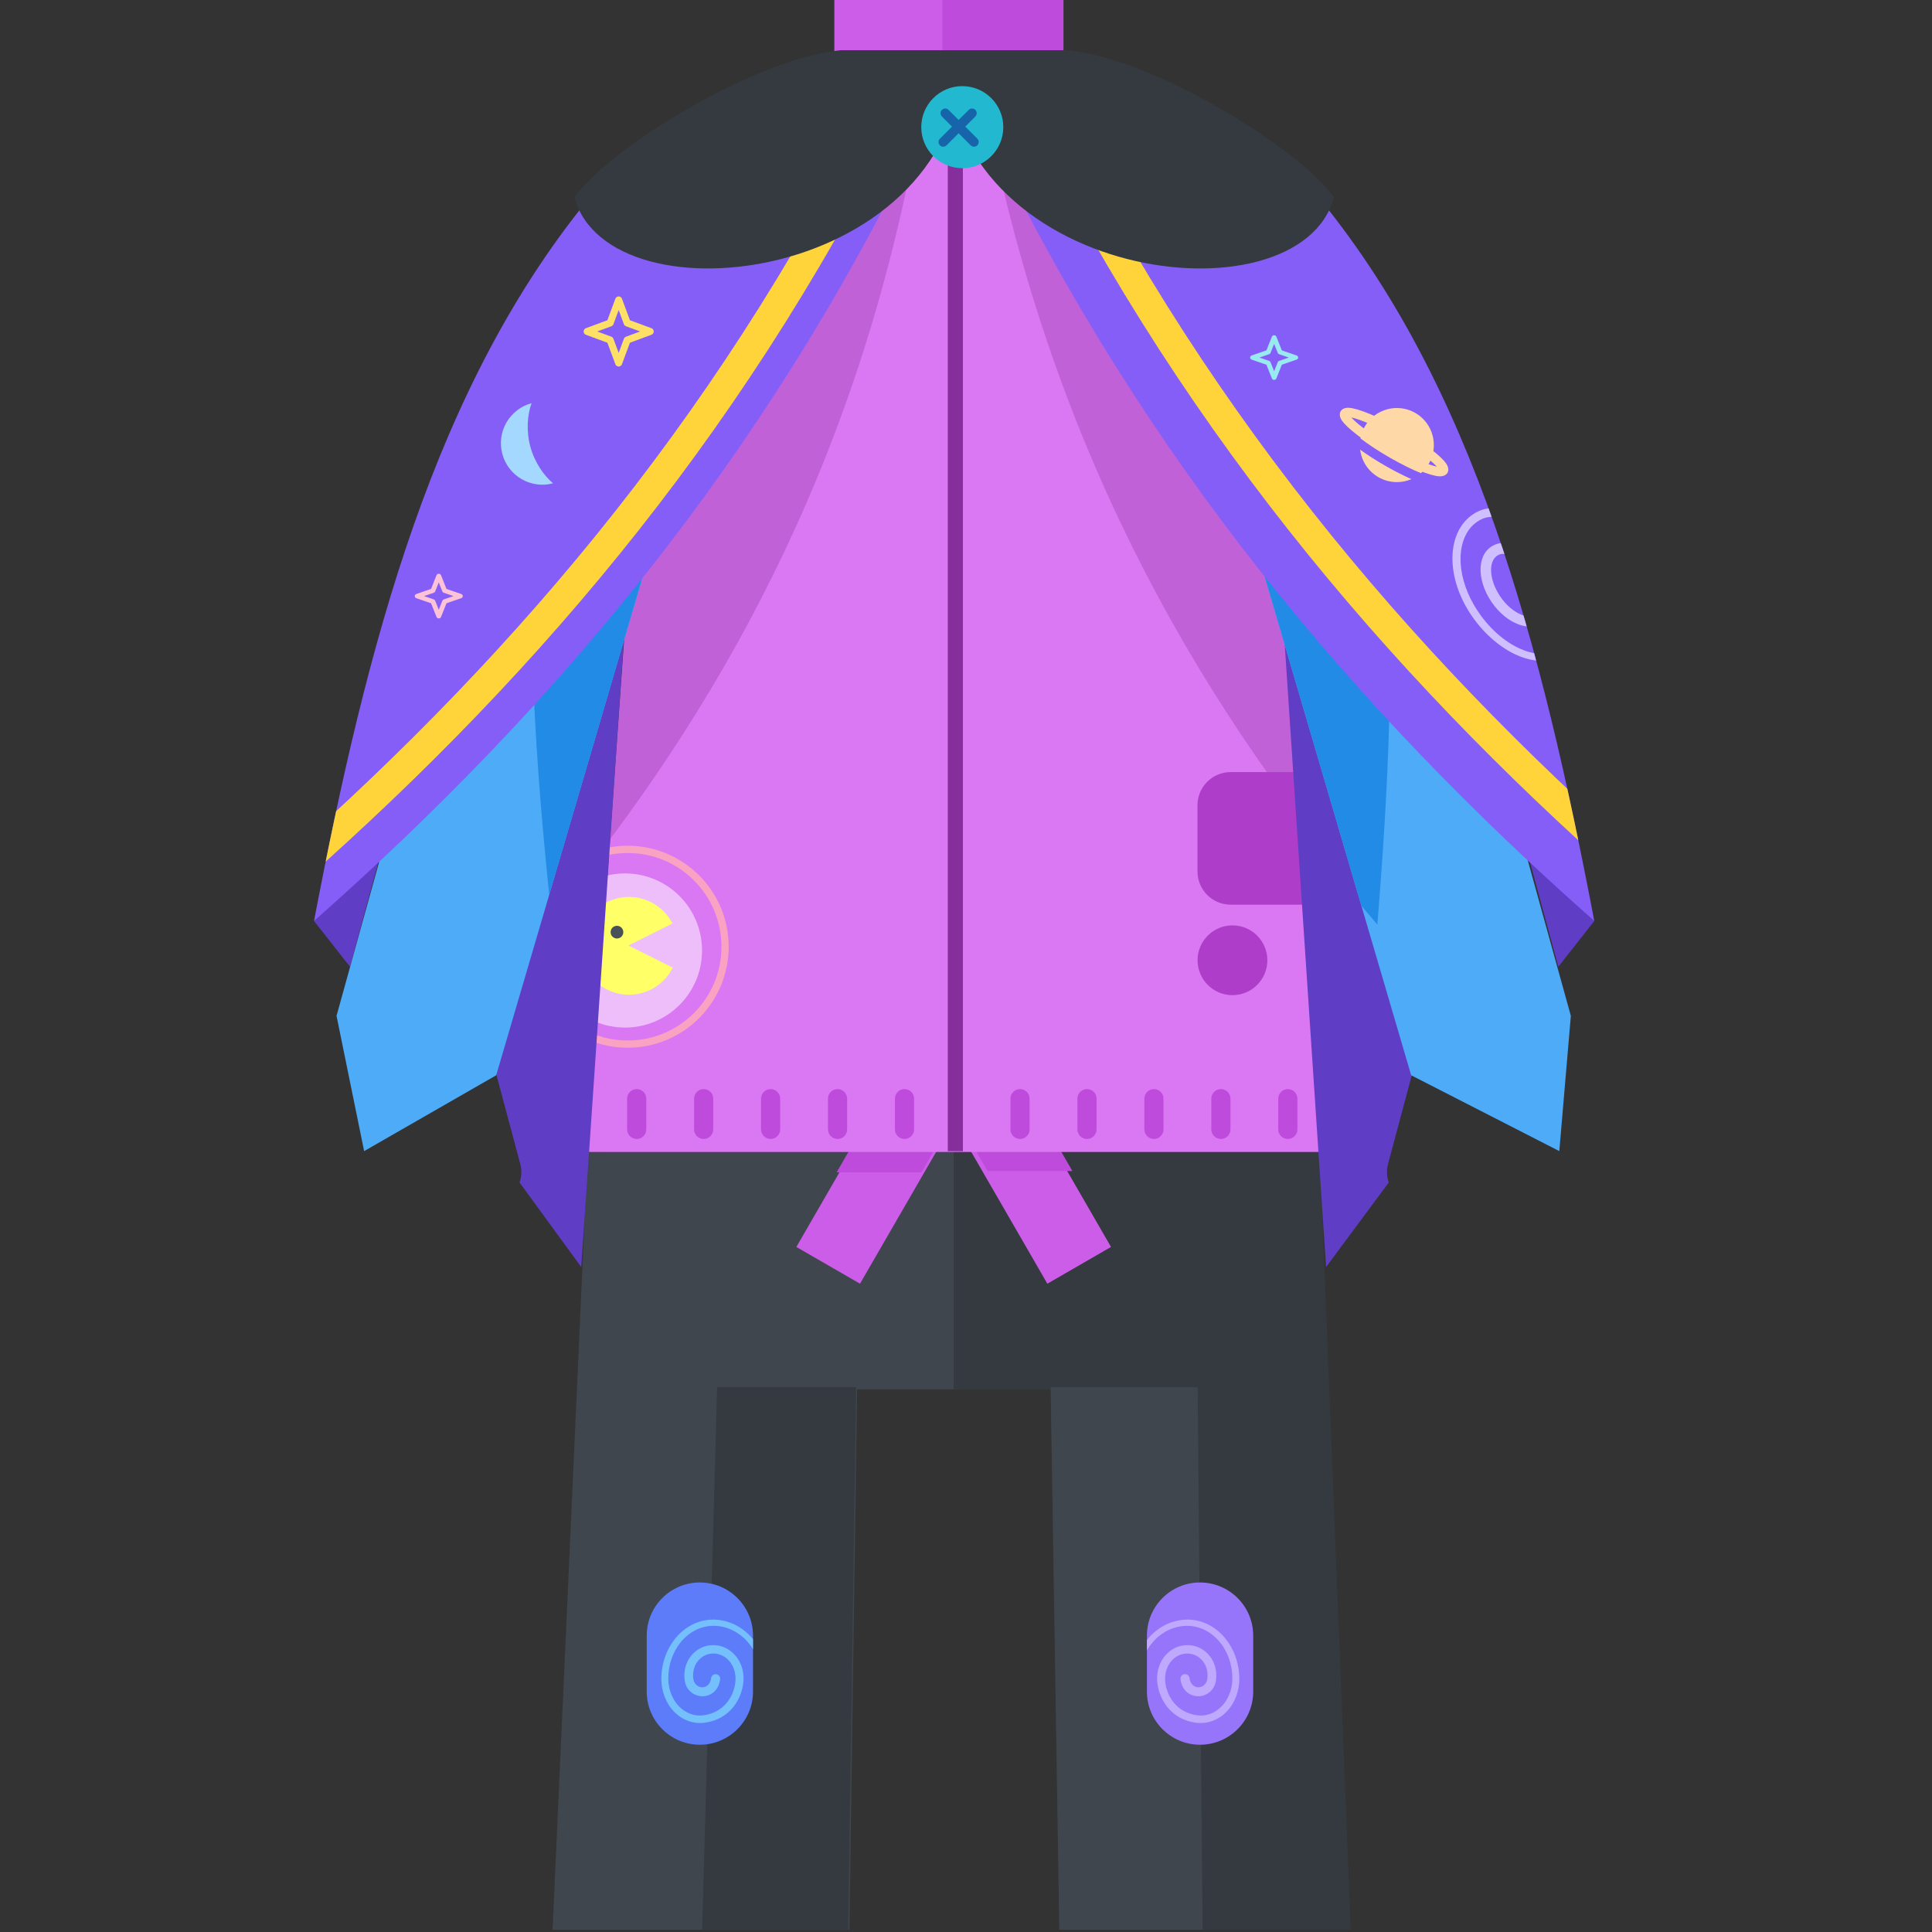 <?xml version="1.0" encoding="UTF-8" standalone="no"?>
<!DOCTYPE svg PUBLIC "-//W3C//DTD SVG 1.1//EN" "http://www.w3.org/Graphics/SVG/1.1/DTD/svg11.dtd">
<svg width="100%" height="100%" viewBox="0 0 256 256" version="1.1" xmlns="http://www.w3.org/2000/svg" xmlns:xlink="http://www.w3.org/1999/xlink" xml:space="preserve" xmlns:serif="http://www.serif.com/" style="fill-rule:evenodd;clip-rule:evenodd;stroke-linecap:round;stroke-linejoin:round;stroke-miterlimit:1.5;">
    <rect x="0" y="0" width="256" height="256" fill="#333333" stroke="none"/>
    <g id="Clothing---Magic-Cape-Trousers" serif:id="Clothing - Magic Cape Trousers" transform="matrix(0.89,0,0,0.89,-4069.59,-527.84)">
        <g transform="matrix(1,0,0,1.36,2.719,-288.459)">
            <rect x="4666.36" y="770.345" width="90.951" height="29.941" style="fill:rgb(63,70,78);"/>
        </g>
        <g transform="matrix(0.5,0,0,1.36,2381.38,-288.459)">
            <rect x="4666.36" y="770.345" width="90.951" height="29.941" style="fill:rgb(52,58,64);"/>
        </g>
        <g transform="matrix(1,0,0,1,-0.031,0)">
            <g transform="matrix(1,0,0,1,0.886,-0.6)">
                <path d="M4653.99,880.99L4659.2,765.222L4699.85,763.839L4698.18,880.987L4653.99,880.99Z" style="fill:rgb(63,70,78);"/>
                <clipPath id="_clip1">
                    <path d="M4653.99,880.99L4659.2,765.222L4699.85,763.839L4698.18,880.987L4653.99,880.99Z"/>
                </clipPath>
                <g clip-path="url(#_clip1)">
                    <g transform="matrix(1.123,0,0,1.123,3173.24,-278.159)">
                        <path d="M1340.38,960.246L1358.81,960.246L1357.7,1035.97L1338.29,1035.97L1340.38,960.246Z" style="fill:rgb(52,58,64);"/>
                    </g>
                </g>
            </g>
            <g transform="matrix(-1,0,0,1,9428.3,-0.6)">
                <path d="M4654.59,880.987L4659.2,765.221L4699.85,763.839L4697.98,880.984L4654.59,880.987Z" style="fill:rgb(52,58,64);"/>
                <clipPath id="_clip2">
                    <path d="M4654.59,880.987L4659.2,765.221L4699.85,763.839L4697.98,880.984L4654.59,880.987Z"/>
                </clipPath>
                <g clip-path="url(#_clip2)">
                    <g transform="matrix(-1.123,0,0,1.123,6203.32,-278.029)">
                        <path d="M1339.15,960.13L1358.8,960.13L1359.5,1036.53L1340.38,1035.85L1339.15,960.13Z" style="fill:rgb(63,70,78);"/>
                    </g>
                </g>
            </g>
        </g>
        <g>
            <g transform="matrix(0.973,0.562,-0.562,0.973,3944.18,-885.713)">
                <rect x="1316.52" y="929.364" width="9.74" height="20.846" style="fill:rgb(204,93,232);"/>
            </g>
            <g transform="matrix(1.297,-6.66134e-16,-0.205,0.355,3184.4,430.29)">
                <rect x="1316.52" y="929.364" width="9.74" height="20.846" style="fill:rgb(190,75,219);"/>
            </g>
            <g transform="matrix(-0.973,0.562,0.562,0.973,5484.94,-885.713)">
                <rect x="1316.52" y="929.364" width="9.74" height="20.846" style="fill:rgb(204,93,232);"/>
            </g>
            <g transform="matrix(-1.297,7.49401e-15,0.281,0.486,6172.75,305.622)">
                <rect x="1316.52" y="929.364" width="9.74" height="20.846" style="fill:rgb(190,75,219);"/>
            </g>
        </g>
        <g transform="matrix(1.388,0,0,2.042,3111.17,-414.817)">
            <path d="M1194.55,577.574L1116,577.574C1116,577.574 1119.76,540.075 1122.63,514.202C1123.73,504.377 1136,496.878 1150.49,497.185C1153.85,497.257 1157.21,497.261 1160.56,497.203C1175.06,496.926 1187.3,504.457 1188.34,514.287C1191.08,540.17 1194.55,577.574 1194.55,577.574Z" style="fill:rgb(218,119,242);"/>
            <clipPath id="_clip3">
                <path d="M1194.55,577.574L1116,577.574C1116,577.574 1119.76,540.075 1122.63,514.202C1123.73,504.377 1136,496.878 1150.49,497.185C1153.85,497.257 1157.21,497.261 1160.56,497.203C1175.06,496.926 1187.3,504.457 1188.34,514.287C1191.08,540.17 1194.55,577.574 1194.55,577.574Z"/>
            </clipPath>
            <g clip-path="url(#_clip3)">
                <g transform="matrix(-0.809,0,-0.22,0.55,2406.72,66.692)">
                    <path d="M1326.26,793.775C1305.31,837.479 1277.24,870.481 1245.72,898.331C1252.66,862.03 1261.54,827.162 1282.97,801.565L1326.26,793.775Z" style="fill:rgb(134,46,156);fill-opacity:0.3;"/>
                </g>
                <g transform="matrix(0.809,0,0.241,0.55,-112.943,66.692)">
                    <path d="M1326.26,793.775C1305.31,837.479 1277.24,870.481 1245.72,898.331C1252.66,862.03 1261.54,827.162 1282.97,801.565L1326.26,793.775Z" style="fill:rgb(134,46,156);fill-opacity:0.3;"/>
                </g>
            </g>
        </g>
        <g transform="matrix(1.426,0,0,1.149,-4109.82,-1555.93)">
            <g transform="matrix(0.428,0,0,0.978,5604.85,1110.71)">
                <path d="M1287.99,922.271C1287.99,921.571 1286.95,921.003 1285.66,921.003C1284.37,921.003 1283.32,921.571 1283.32,922.271L1283.32,926.34C1283.32,927.04 1284.37,927.609 1285.66,927.609C1286.95,927.609 1287.99,927.04 1287.99,926.34L1287.99,922.271Z" style="fill:rgb(190,75,219);"/>
            </g>
            <g transform="matrix(0.428,0,0,0.978,5611.84,1110.71)">
                <path d="M1287.99,922.271C1287.99,921.571 1286.95,921.003 1285.66,921.003C1284.37,921.003 1283.32,921.571 1283.32,922.271L1283.32,926.34C1283.32,927.04 1284.37,927.609 1285.66,927.609C1286.95,927.609 1287.99,927.04 1287.99,926.34L1287.99,922.271Z" style="fill:rgb(190,75,219);"/>
            </g>
            <g transform="matrix(0.428,0,0,0.978,5618.83,1110.71)">
                <path d="M1287.99,922.271C1287.99,921.571 1286.95,921.003 1285.66,921.003C1284.37,921.003 1283.32,921.571 1283.32,922.271L1283.32,926.34C1283.32,927.04 1284.37,927.609 1285.66,927.609C1286.95,927.609 1287.99,927.04 1287.99,926.34L1287.99,922.271Z" style="fill:rgb(190,75,219);"/>
            </g>
            <g transform="matrix(0.428,0,0,0.978,5625.82,1110.71)">
                <path d="M1287.99,922.271C1287.99,921.571 1286.95,921.003 1285.66,921.003C1284.37,921.003 1283.32,921.571 1283.32,922.271L1283.32,926.34C1283.32,927.04 1284.37,927.609 1285.66,927.609C1286.95,927.609 1287.99,927.04 1287.99,926.34L1287.99,922.271Z" style="fill:rgb(190,75,219);"/>
            </g>
            <g transform="matrix(0.428,0,0,0.978,5632.81,1110.71)">
                <path d="M1287.99,922.271C1287.99,921.571 1286.95,921.003 1285.66,921.003C1284.37,921.003 1283.32,921.571 1283.32,922.271L1283.32,926.34C1283.32,927.04 1284.37,927.609 1285.66,927.609C1286.95,927.609 1287.99,927.04 1287.99,926.34L1287.99,922.271Z" style="fill:rgb(190,75,219);"/>
            </g>
        </g>
        <g transform="matrix(1.426,0,0,1.149,-4052.75,-1555.93)">
            <g transform="matrix(0.428,0,0,0.978,5604.85,1110.71)">
                <path d="M1287.99,922.271C1287.99,921.571 1286.95,921.003 1285.66,921.003C1284.37,921.003 1283.32,921.571 1283.32,922.271L1283.32,926.34C1283.32,927.04 1284.37,927.609 1285.66,927.609C1286.95,927.609 1287.99,927.04 1287.99,926.34L1287.99,922.271Z" style="fill:rgb(190,75,219);"/>
            </g>
            <g transform="matrix(0.428,0,0,0.978,5611.84,1110.71)">
                <path d="M1287.99,922.271C1287.99,921.571 1286.95,921.003 1285.66,921.003C1284.37,921.003 1283.32,921.571 1283.32,922.271L1283.32,926.34C1283.32,927.04 1284.37,927.609 1285.66,927.609C1286.95,927.609 1287.99,927.04 1287.99,926.34L1287.99,922.271Z" style="fill:rgb(190,75,219);"/>
            </g>
            <g transform="matrix(0.428,0,0,0.978,5618.83,1110.71)">
                <path d="M1287.99,922.271C1287.99,921.571 1286.95,921.003 1285.66,921.003C1284.37,921.003 1283.32,921.571 1283.32,922.271L1283.32,926.34C1283.32,927.04 1284.37,927.609 1285.66,927.609C1286.95,927.609 1287.99,927.04 1287.99,926.34L1287.99,922.271Z" style="fill:rgb(190,75,219);"/>
            </g>
            <g transform="matrix(0.428,0,0,0.978,5625.82,1110.71)">
                <path d="M1287.99,922.271C1287.99,921.571 1286.95,921.003 1285.66,921.003C1284.37,921.003 1283.32,921.571 1283.32,922.271L1283.32,926.34C1283.32,927.04 1284.37,927.609 1285.66,927.609C1286.95,927.609 1287.99,927.04 1287.99,926.34L1287.99,922.271Z" style="fill:rgb(190,75,219);"/>
            </g>
            <g transform="matrix(0.428,0,0,0.978,5632.81,1110.71)">
                <path d="M1287.99,922.271C1287.99,921.571 1286.95,921.003 1285.66,921.003C1284.37,921.003 1283.32,921.571 1283.32,922.271L1283.32,926.34C1283.32,927.04 1284.37,927.609 1285.66,927.609C1286.95,927.609 1287.99,927.04 1287.99,926.34L1287.99,922.271Z" style="fill:rgb(190,75,219);"/>
            </g>
        </g>
        <g transform="matrix(1.426,0,0,1.149,-4083.04,-1549.54)">
            <g transform="matrix(0.788,0,0,1.366,5144.02,768.851)">
                <path d="M1360.06,878.663C1360.06,876.927 1358.09,875.518 1355.67,875.518L1337.98,875.518C1335.55,875.518 1333.58,876.927 1333.58,878.663L1333.58,884.953C1333.58,886.689 1335.55,888.098 1337.98,888.098L1355.67,888.098C1358.09,888.098 1360.06,886.689 1360.06,884.953L1360.06,878.663Z" style="fill:rgb(174,62,201);"/>
            </g>
            <g transform="matrix(0.788,0,0,0.978,5145.25,1109.69)">
                <circle cx="1336.65" cy="899.289" r="4.623" style="fill:rgb(174,62,201);"/>
            </g>
            <g transform="matrix(0.788,0,0,0.978,5158.82,1109.69)">
                <circle cx="1336.65" cy="899.289" r="4.623" style="fill:rgb(174,62,201);"/>
            </g>
        </g>
        <g transform="matrix(3.156,0,0,1.07,528.006,-229.389)">
            <rect x="1326.26" y="789.289" width="0.712" height="139.55" style="fill:rgb(134,46,156);"/>
        </g>
        <g transform="matrix(1.916,0,0,1.544,-7159.58,-2245.42)">
            <g transform="matrix(0.607,0,0,0.753,5377.02,1283.23)">
                <circle cx="1309.73" cy="858.522" r="12.469" style="fill:none;stroke:rgb(250,162,193);stroke-width:0.93px;"/>
            </g>
            <g transform="matrix(0.48,0,0,0.596,5543.15,1418.38)">
                <circle cx="1309.73" cy="858.522" r="12.469" style="fill:rgb(238,190,250);"/>
            </g>
            <g transform="matrix(0.305,0,0,0.378,5772.66,1605.09)">
                <circle cx="1309.73" cy="858.522" r="12.469" style="fill:rgb(255,255,104);"/>
            </g>
            <g transform="matrix(3.17633e-17,-0.644,0.519,3.94209e-17,5731.3,2776.47)">
                <path d="M1315.05,849.295L1318.93,857.055L1311.17,857.055L1315.05,849.295Z" style="fill:rgb(238,190,250);"/>
            </g>
            <g transform="matrix(0.788,0,0,0.978,5144.02,1111.76)">
                <circle cx="1303.52" cy="834.897" r="0.627" style="fill:rgb(73,80,87);"/>
            </g>
        </g>
        <g transform="matrix(1.123,0,0,0.718,3224.94,38.757)">
            <rect x="1310.64" y="771.97" width="30.352" height="10.922" style="fill:rgb(204,93,232);"/>
        </g>
        <g transform="matrix(0.594,0,0,0.718,3934.36,38.757)">
            <rect x="1310.64" y="771.97" width="30.352" height="10.922" style="fill:rgb(190,75,219);"/>
        </g>
        <g transform="matrix(1.123,0,0,1.123,3224.94,-278.629)">
            <path d="M1277.09,944.211L1268.91,933.002C1269.18,932.232 1269.23,931.377 1269,930.531L1265.71,918.239L1282.81,860.05L1277.09,944.211ZM1248.93,895.175C1248.33,897.388 1247.73,899.602 1247.13,901.815L1246.43,904.393L1241.66,898.331L1250.65,888.856L1248.93,895.175Z" style="fill:rgb(95,61,196);"/>
        </g>
        <g transform="matrix(-1.123,0,0,1.123,6204.32,-278.629)">
            <path d="M1277.22,944.211L1268.91,933.002C1269.18,932.232 1269.23,931.377 1269,930.531L1265.71,918.239L1282.81,860.05L1277.22,944.211ZM1248.93,895.175C1248.33,897.388 1247.73,899.602 1247.13,901.815L1246.43,904.393L1241.66,898.331L1250.65,888.856L1248.93,895.175Z" style="fill:rgb(95,61,196);"/>
        </g>
        <g transform="matrix(0.689,0.183,-0.288,1.065,3946.03,-227.379)">
            <path d="M1312.17,556.721C1312.17,556.721 1304.13,561.463 1296.12,568.07C1281.36,580.235 1272.62,596.558 1272.62,612.6C1272.62,642.824 1272.08,693.81 1272.08,693.81L1285.02,710.498L1307.51,696.031L1312.17,556.721Z" style="fill:rgb(77,171,247);"/>
            <clipPath id="_clip4">
                <path d="M1312.17,556.721C1312.17,556.721 1304.13,561.463 1296.12,568.07C1281.36,580.235 1272.62,596.558 1272.62,612.6C1272.62,642.824 1272.08,693.81 1272.08,693.81L1285.02,710.498L1307.51,696.031L1312.17,556.721Z"/>
            </clipPath>
            <g clip-path="url(#_clip4)">
                <g transform="matrix(1.521,-0.261,0.865,0.906,-1361.25,185.564)">
                    <path d="M1326.26,793.775C1305.31,837.479 1277.24,870.481 1245.72,898.331C1252.66,862.03 1261.54,827.162 1282.97,801.565L1326.26,793.775Z" style="fill:rgb(34,139,230);"/>
                </g>
            </g>
        </g>
        <g transform="matrix(-0.689,0.183,0.288,1.065,5483.09,-227.379)">
            <path d="M1312.17,556.721C1312.17,556.721 1304.13,561.463 1296.12,568.07C1281.36,580.235 1272.62,596.558 1272.62,612.6C1272.62,642.824 1272.08,693.81 1272.08,693.81L1281.78,711.053L1307.51,696.031L1312.17,556.721Z" style="fill:rgb(77,171,247);"/>
            <clipPath id="_clip5">
                <path d="M1312.17,556.721C1312.17,556.721 1304.13,561.463 1296.12,568.07C1281.36,580.235 1272.62,596.558 1272.62,612.6C1272.62,642.824 1272.08,693.81 1272.08,693.81L1281.78,711.053L1307.51,696.031L1312.17,556.721Z"/>
            </clipPath>
            <g clip-path="url(#_clip5)">
                <g transform="matrix(1.521,-0.261,0.825,0.913,-1329.75,180.156)">
                    <path d="M1326.26,793.775C1305.31,837.479 1277.24,870.481 1245.72,898.331C1252.66,862.03 1261.54,827.162 1282.97,801.565L1326.26,793.775Z" style="fill:rgb(34,139,230);"/>
                </g>
            </g>
        </g>
        <g transform="matrix(-1.123,0,0,1.123,6208.88,-278.629)">
            <path d="M1326.26,793.775C1305.31,837.479 1277.24,870.481 1245.72,898.331C1252.66,862.03 1261.54,827.162 1282.97,801.565L1326.26,793.775Z" style="fill:rgb(132,94,247);"/>
            <clipPath id="_clip6">
                <path d="M1326.26,793.775C1305.31,837.479 1277.24,870.481 1245.72,898.331C1252.66,862.03 1261.54,827.162 1282.97,801.565L1326.26,793.775Z"/>
            </clipPath>
            <g clip-path="url(#_clip6)">
                <g transform="matrix(1,0,0,1,-5.268,-6.729)">
                    <path d="M1326.26,793.775C1305.31,837.479 1277.24,870.481 1245.72,898.331" style="fill:none;stroke:rgb(255,212,59);stroke-width:4px;"/>
                </g>
                <g id="Spiral" transform="matrix(0.14,-0.243,-0.175,-0.083,821.826,2423.04)">
                    <path d="M5700.97,2111.17C5701,2102.19 5704.54,2094.39 5710.09,2088.47C5717.07,2081.03 5727.24,2076.6 5738.04,2076.66C5746.63,2076.71 5754.5,2079.79 5760.62,2084.92C5768.03,2091.13 5772.85,2100.34 5772.82,2110.73L5772.82,2110.73C5772.81,2114.3 5771.95,2117.76 5770.4,2120.89C5769,2123.72 5767.03,2126.27 5764.6,2128.39C5761.84,2130.81 5758.61,2132.54 5755.17,2133.55C5751.84,2134.53 5748.31,2134.81 5744.79,2134.35C5744.79,2134.35 5744.79,2134.35 5744.79,2134.35C5737.95,2133.47 5732.77,2131.11 5728.94,2128C5722.68,2122.94 5720.22,2115.99 5720.23,2111.25C5720.24,2106.18 5722.7,2101.95 5726.32,2099.08C5729.5,2096.54 5733.62,2095.09 5738.09,2095.12C5742.37,2095.14 5746.28,2096.53 5749.25,2098.94C5752.48,2101.56 5754.55,2105.44 5753.98,2110.06C5753.81,2111.52 5753.1,2112.62 5752.2,2113.49C5750.65,2114.97 5748.51,2115.71 5746.36,2115.77C5744.56,2115.83 5742.75,2115.4 5741.26,2114.41C5740.02,2113.58 5739,2112.35 5738.73,2110.46C5738.41,2108.35 5736.99,2106.87 5735.56,2107.15C5734.12,2107.43 5733.2,2109.37 5733.52,2111.48C5734.7,2119.28 5740.74,2123.59 5746.92,2123.33C5750.03,2123.2 5753.09,2121.97 5755.31,2119.8C5757.3,2117.85 5758.65,2115.16 5759.03,2111.89C5759.79,2105.35 5757.83,2099.47 5753.97,2095.11C5750.13,2090.77 5744.26,2087.98 5737.69,2088.02C5731.14,2088.06 5725.28,2090.84 5721.29,2095.27C5717.65,2099.31 5715.53,2104.72 5715.55,2110.7C5715.57,2116.22 5717.72,2124.19 5723.69,2130.62C5728.2,2135.47 5734.98,2139.54 5744.78,2140.68C5748.71,2141.15 5752.65,2140.78 5756.36,2139.64C5760.26,2138.46 5763.89,2136.43 5767,2133.66C5769.88,2131.09 5772.19,2128 5773.84,2124.6C5775.84,2120.48 5776.89,2115.9 5776.87,2111.22C5776.87,2111.22 5776.87,2111.22 5776.87,2111.22C5776.84,2100.95 5773.07,2091.53 5766.76,2084.41C5759.66,2076.41 5749.29,2071.31 5737.74,2071.38C5726.19,2071.45 5715.35,2076.39 5707.93,2084.45C5701.6,2091.33 5697.73,2100.47 5697.76,2110.78C5697.76,2112.06 5698.48,2113.19 5699.37,2113.29C5700.25,2113.4 5700.97,2112.45 5700.97,2111.17Z" style="fill:rgb(208,191,255);"/>
                </g>
            </g>
        </g>
        <g transform="matrix(1.123,0,0,1.123,3220.38,-278.629)">
            <path d="M1326.26,793.775C1305.31,837.479 1277.24,870.481 1245.72,898.331C1252.66,862.03 1261.54,827.162 1282.97,801.565L1326.26,793.775Z" style="fill:rgb(132,94,247);"/>
            <clipPath id="_clip7">
                <path d="M1326.26,793.775C1305.31,837.479 1277.24,870.481 1245.72,898.331C1252.66,862.03 1261.54,827.162 1282.97,801.565L1326.26,793.775Z"/>
            </clipPath>
            <g clip-path="url(#_clip7)">
                <g transform="matrix(1,0,0,1,-2.741,-6.729)">
                    <path d="M1326.26,793.775C1305.31,837.479 1277.24,870.481 1245.72,898.331" style="fill:none;stroke:rgb(255,212,59);stroke-width:4px;"/>
                </g>
            </g>
        </g>
        <g transform="matrix(-1.286,0,0,1.123,6421.66,-278.376)">
            <path d="M1314.21,782.667C1304.28,783.801 1287.51,795.575 1283.42,802.172C1287.51,819.257 1328.38,813.322 1328.38,782.667L1314.21,782.667Z" style="fill:rgb(52,58,64);"/>
        </g>
        <g transform="matrix(1.286,0,0,1.123,3007.61,-278.376)">
            <path d="M1314.21,782.667C1304.28,783.801 1287.51,795.575 1283.42,802.172C1287.51,819.257 1328.38,813.322 1328.38,782.667L1314.21,782.667Z" style="fill:rgb(52,58,64);"/>
        </g>
        <g transform="matrix(1.426,0,0,1.149,-4109.82,-1555.93)">
            <g transform="matrix(0.788,0,0,0.978,5142.93,1111.76)">
                <circle cx="1327.63" cy="792.48" r="5.435" style="fill:rgb(34,184,207);"/>
            </g>
            <g>
                <g transform="matrix(0.467,0.58,-0.467,0.58,5939.9,658.671)">
                    <path d="M1325.82,789.274C1325.82,788.866 1325.49,788.534 1325.08,788.534C1324.67,788.534 1324.34,788.866 1324.34,789.274L1324.34,795.718C1324.34,796.126 1324.67,796.457 1325.08,796.457C1325.49,796.457 1325.82,796.126 1325.82,795.718L1325.82,789.274Z" style="fill:rgb(24,100,171);"/>
                </g>
                <g transform="matrix(-0.467,0.58,0.467,0.58,6437.54,658.671)">
                    <path d="M1325.82,789.274C1325.82,788.866 1325.49,788.534 1325.08,788.534C1324.67,788.534 1324.34,788.866 1324.34,789.274L1324.34,795.718C1324.34,796.126 1324.67,796.457 1325.08,796.457C1325.49,796.457 1325.82,796.126 1325.82,795.718L1325.82,789.274Z" style="fill:rgb(24,100,171);"/>
                </g>
            </g>
        </g>
        <g transform="matrix(1.123,0,0,1.123,3224.94,-278.629)">
            <path d="M1299.86,993.073C1299.86,989.185 1296.7,986.029 1292.81,986.029C1288.92,986.029 1285.77,989.185 1285.77,993.073L1285.77,1000.5C1285.77,1004.38 1288.92,1007.54 1292.81,1007.54C1296.7,1007.54 1299.86,1004.38 1299.86,1000.5L1299.86,993.073Z" style="fill:rgb(92,124,250);"/>
            <clipPath id="_clip8">
                <path d="M1299.86,993.073C1299.86,989.185 1296.7,986.029 1292.81,986.029C1288.92,986.029 1285.77,989.185 1285.77,993.073L1285.77,1000.5C1285.77,1004.38 1288.92,1007.54 1292.81,1007.54C1296.7,1007.54 1299.86,1004.38 1299.86,1000.5L1299.86,993.073Z"/>
            </clipPath>
            <g clip-path="url(#_clip8)">
                <g id="Spiral1" serif:id="Spiral" transform="matrix(-0.174,-4.08069e-17,6.60674e-18,0.201,2292.99,574.485)">
                    <path d="M5697.27,2110.97C5697.22,2100.34 5701.49,2091.05 5708.26,2084.22C5715.83,2076.58 5726.53,2072.01 5737.89,2071.96C5749.29,2071.92 5759.61,2076.7 5766.86,2084.41C5773.4,2091.36 5777.44,2100.7 5777.49,2110.97C5777.49,2110.97 5777.49,2110.97 5777.49,2110.97C5777.51,2115.02 5776.67,2118.98 5775.09,2122.61C5773.43,2126.42 5770.94,2129.87 5767.76,2132.7C5764.65,2135.47 5761.02,2137.51 5757.14,2138.76C5753.07,2140.06 5748.72,2140.49 5744.38,2139.97C5734.77,2138.83 5727.98,2135.03 5723.34,2130.35C5717.2,2124.16 5714.87,2116.37 5714.84,2110.97C5714.81,2105 5717.15,2099.73 5720.92,2095.83C5725.14,2091.46 5731.19,2088.82 5737.89,2088.8C5744.63,2088.77 5750.69,2091.43 5754.76,2095.79C5758.47,2099.76 5760.52,2105.17 5759.82,2111.27C5758.99,2118.61 5752.61,2122.44 5746.33,2122.51C5740.19,2122.58 5733.87,2119.1 5732.68,2111.36C5732.44,2109.71 5733.78,2108.2 5735.68,2107.99C5737.58,2107.77 5739.32,2108.94 5739.57,2110.59C5740.14,2114.58 5743.11,2116.62 5746.27,2116.61C5749.54,2116.59 5752.72,2114.49 5753.19,2110.68C5753.74,2106.23 5752.35,2102.26 5749.67,2099.34C5746.85,2096.26 5742.62,2094.36 5737.89,2094.34C5733.08,2094.32 5728.74,2096.22 5725.68,2099.33C5722.74,2102.31 5720.96,2106.38 5720.94,2110.97C5720.91,2115.43 5722.8,2121.87 5727.82,2127.02C5731.63,2130.92 5737.24,2134.06 5745.18,2135.06C5745.18,2135.06 5745.19,2135.06 5745.19,2135.06C5748.6,2135.5 5752.01,2135.19 5755.22,2134.18C5758.36,2133.2 5761.3,2131.57 5763.84,2129.35C5766.52,2127 5768.63,2124.12 5770.05,2120.93C5771.44,2117.83 5772.19,2114.45 5772.2,2110.97L5772.2,2110.97C5772.25,2101.79 5768.75,2093.4 5762.97,2087.15C5756.72,2080.39 5747.82,2076.12 5737.89,2076.08C5727.85,2076.04 5718.39,2080.06 5711.63,2086.76C5705.43,2092.91 5701.51,2101.32 5701.46,2110.97C5701.46,2111.98 5700.52,2112.79 5699.37,2112.79C5698.21,2112.79 5697.27,2111.98 5697.27,2110.97Z" style="fill:rgb(116,192,252);"/>
                </g>
            </g>
        </g>
        <g transform="matrix(1.123,0,0,1.123,3299.41,-278.629)">
            <path d="M1299.86,993.073C1299.86,989.185 1296.7,986.029 1292.81,986.029C1288.92,986.029 1285.77,989.185 1285.77,993.073L1285.77,1000.5C1285.77,1004.38 1288.92,1007.54 1292.81,1007.54C1296.7,1007.54 1299.86,1004.38 1299.86,1000.5L1299.86,993.073Z" style="fill:rgb(151,117,250);"/>
            <clipPath id="_clip9">
                <path d="M1299.86,993.073C1299.86,989.185 1296.7,986.029 1292.81,986.029C1288.92,986.029 1285.77,989.185 1285.77,993.073L1285.77,1000.5C1285.77,1004.38 1288.92,1007.54 1292.81,1007.54C1296.7,1007.54 1299.86,1004.38 1299.86,1000.5L1299.86,993.073Z"/>
            </clipPath>
            <g clip-path="url(#_clip9)">
                <g id="Spiral2" serif:id="Spiral" transform="matrix(0.174,-4.08069e-17,-6.60674e-18,0.201,292.735,574.485)">
                    <path d="M5701.46,2110.97C5701.51,2101.32 5705.43,2092.91 5711.63,2086.76C5718.39,2080.06 5727.85,2076.04 5737.89,2076.08C5747.82,2076.12 5756.72,2080.39 5762.97,2087.15C5768.75,2093.4 5772.25,2101.79 5772.2,2110.97L5772.2,2110.97C5772.19,2114.45 5771.44,2117.83 5770.05,2120.93C5768.63,2124.12 5766.52,2127 5763.84,2129.35C5761.3,2131.57 5758.36,2133.2 5755.22,2134.18C5752.01,2135.19 5748.6,2135.5 5745.19,2135.06C5745.19,2135.06 5745.18,2135.06 5745.18,2135.06C5737.24,2134.06 5731.63,2130.92 5727.82,2127.02C5722.8,2121.87 5720.91,2115.43 5720.94,2110.97C5720.96,2106.38 5722.74,2102.31 5725.68,2099.33C5728.74,2096.22 5733.08,2094.32 5737.89,2094.34C5742.62,2094.36 5746.85,2096.26 5749.67,2099.34C5752.35,2102.26 5753.74,2106.23 5753.19,2110.68C5752.72,2114.49 5749.54,2116.59 5746.27,2116.61C5743.11,2116.62 5740.14,2114.58 5739.57,2110.59C5739.32,2108.94 5737.58,2107.77 5735.68,2107.99C5733.78,2108.2 5732.44,2109.71 5732.68,2111.36C5733.87,2119.1 5740.19,2122.58 5746.33,2122.51C5752.61,2122.44 5758.99,2118.61 5759.82,2111.27C5760.52,2105.17 5758.47,2099.76 5754.76,2095.79C5750.69,2091.43 5744.63,2088.77 5737.89,2088.8C5731.19,2088.82 5725.14,2091.46 5720.92,2095.83C5717.15,2099.73 5714.81,2105 5714.84,2110.97C5714.87,2116.37 5717.2,2124.16 5723.34,2130.35C5727.98,2135.03 5734.77,2138.83 5744.39,2139.97C5748.72,2140.49 5753.07,2140.06 5757.14,2138.76C5761.02,2137.51 5764.65,2135.47 5767.76,2132.7C5770.94,2129.87 5773.43,2126.42 5775.09,2122.61C5776.67,2118.98 5777.51,2115.02 5777.49,2110.97C5777.49,2110.97 5777.49,2110.97 5777.49,2110.97C5777.44,2100.7 5773.4,2091.36 5766.86,2084.41C5759.61,2076.7 5749.29,2071.92 5737.89,2071.96C5726.53,2072.01 5715.83,2076.58 5708.26,2084.22C5701.49,2091.05 5697.22,2100.34 5697.27,2110.97C5697.27,2111.98 5698.21,2112.79 5699.37,2112.79C5700.52,2112.79 5701.46,2111.98 5701.46,2110.97Z" style="fill:rgb(191,169,255);"/>
                </g>
            </g>
        </g>
        <g id="Planet" transform="matrix(0.16,0.092,-0.074,0.129,3892.88,-207.327)">
            <g transform="matrix(0.388,0,0,0.082,517.562,1856.38)">
                <path d="M15432,2497.2C15377.7,2497.2 15331.5,2535.54 15315.2,2584.48C15306.8,2609.62 15303.9,2644.45 15303.9,2672.39C15303.9,2700.33 15306.8,2735.16 15315.2,2760.3C15331.5,2809.24 15377.7,2847.58 15432,2847.58C15486.4,2847.58 15532.6,2809.24 15548.9,2760.3C15557.3,2735.16 15560.2,2700.33 15560.2,2672.39C15560.2,2644.45 15557.3,2609.62 15548.9,2584.48C15532.6,2535.54 15486.4,2497.2 15432,2497.2ZM15534.5,2672.39L15534.3,2671.84C15515.1,2634.91 15476.5,2610.64 15432,2610.64C15387.6,2610.64 15349,2634.91 15329.8,2671.84L15329.6,2672.39L15329.8,2672.94C15349,2709.87 15387.6,2734.14 15432,2734.14C15476.5,2734.14 15515.1,2709.87 15534.3,2672.94L15534.5,2672.39Z" style="fill:rgb(255,216,168);"/>
            </g>
            <g transform="matrix(0.252,0,0,0.313,2504.28,1192.29)">
                <path d="M15983.8,2896.98C15962.2,2925.62 15927.8,2944.14 15889.2,2944.14C15850.6,2944.14 15816.2,2925.62 15794.6,2896.98C15822.4,2899.88 15854.8,2901.59 15889.2,2901.59C15923.7,2901.59 15956,2899.88 15983.8,2896.98ZM15777.5,2865.15C15773.1,2852.79 15770.7,2839.51 15770.7,2825.67C15770.7,2760.29 15823.8,2707.2 15889.2,2707.2C15954.6,2707.2 16007.7,2760.29 16007.7,2825.67C16007.7,2839.51 16005.3,2852.79 16000.9,2865.15C15970.4,2869.31 15931.5,2871.75 15889.2,2871.75C15846.9,2871.75 15808,2869.31 15777.5,2865.15Z" style="fill:rgb(255,216,168);"/>
            </g>
        </g>
        <g transform="matrix(1.085,-0.291,0.291,1.085,3024.75,128.898)">
            <path d="M1278,825.902C1274.97,825.902 1272.51,828.365 1272.51,831.399C1272.51,834.433 1274.97,836.897 1278,836.897C1277.09,835.614 1276.35,833.592 1276.35,831.399C1276.35,829.206 1277.09,827.185 1278,825.902Z" style="fill:rgb(165,216,255);"/>
        </g>
        <g transform="matrix(1.123,0,0,1.123,3224.94,-278.629)">
            <path d="M1282.05,815.997L1283.18,819.048L1286.23,820.177L1283.18,821.306L1282.05,824.357L1280.92,821.306L1277.87,820.177L1280.92,819.048L1282.05,815.997Z" style="fill:none;stroke:rgb(255,224,102);stroke-width:0.93px;"/>
        </g>
        <g transform="matrix(0.77,0,0,0.716,3650.72,94.579)">
            <path d="M1282.05,815.997L1283.18,819.048L1286.23,820.177L1283.18,821.306L1282.05,824.357L1280.92,821.306L1277.87,820.177L1280.92,819.048L1282.05,815.997Z" style="fill:none;stroke:rgb(252,194,215);stroke-width:0.93px;"/>
        </g>
        <g transform="matrix(0.77,0,0,0.716,3775.09,59.064)">
            <path d="M1282.05,815.997L1283.18,819.048L1286.23,820.177L1283.18,821.306L1282.05,824.357L1280.92,821.306L1277.87,820.177L1280.92,819.048L1282.05,815.997Z" style="fill:none;stroke:rgb(153,233,242);stroke-width:0.93px;"/>
        </g>
    </g>
</svg>
